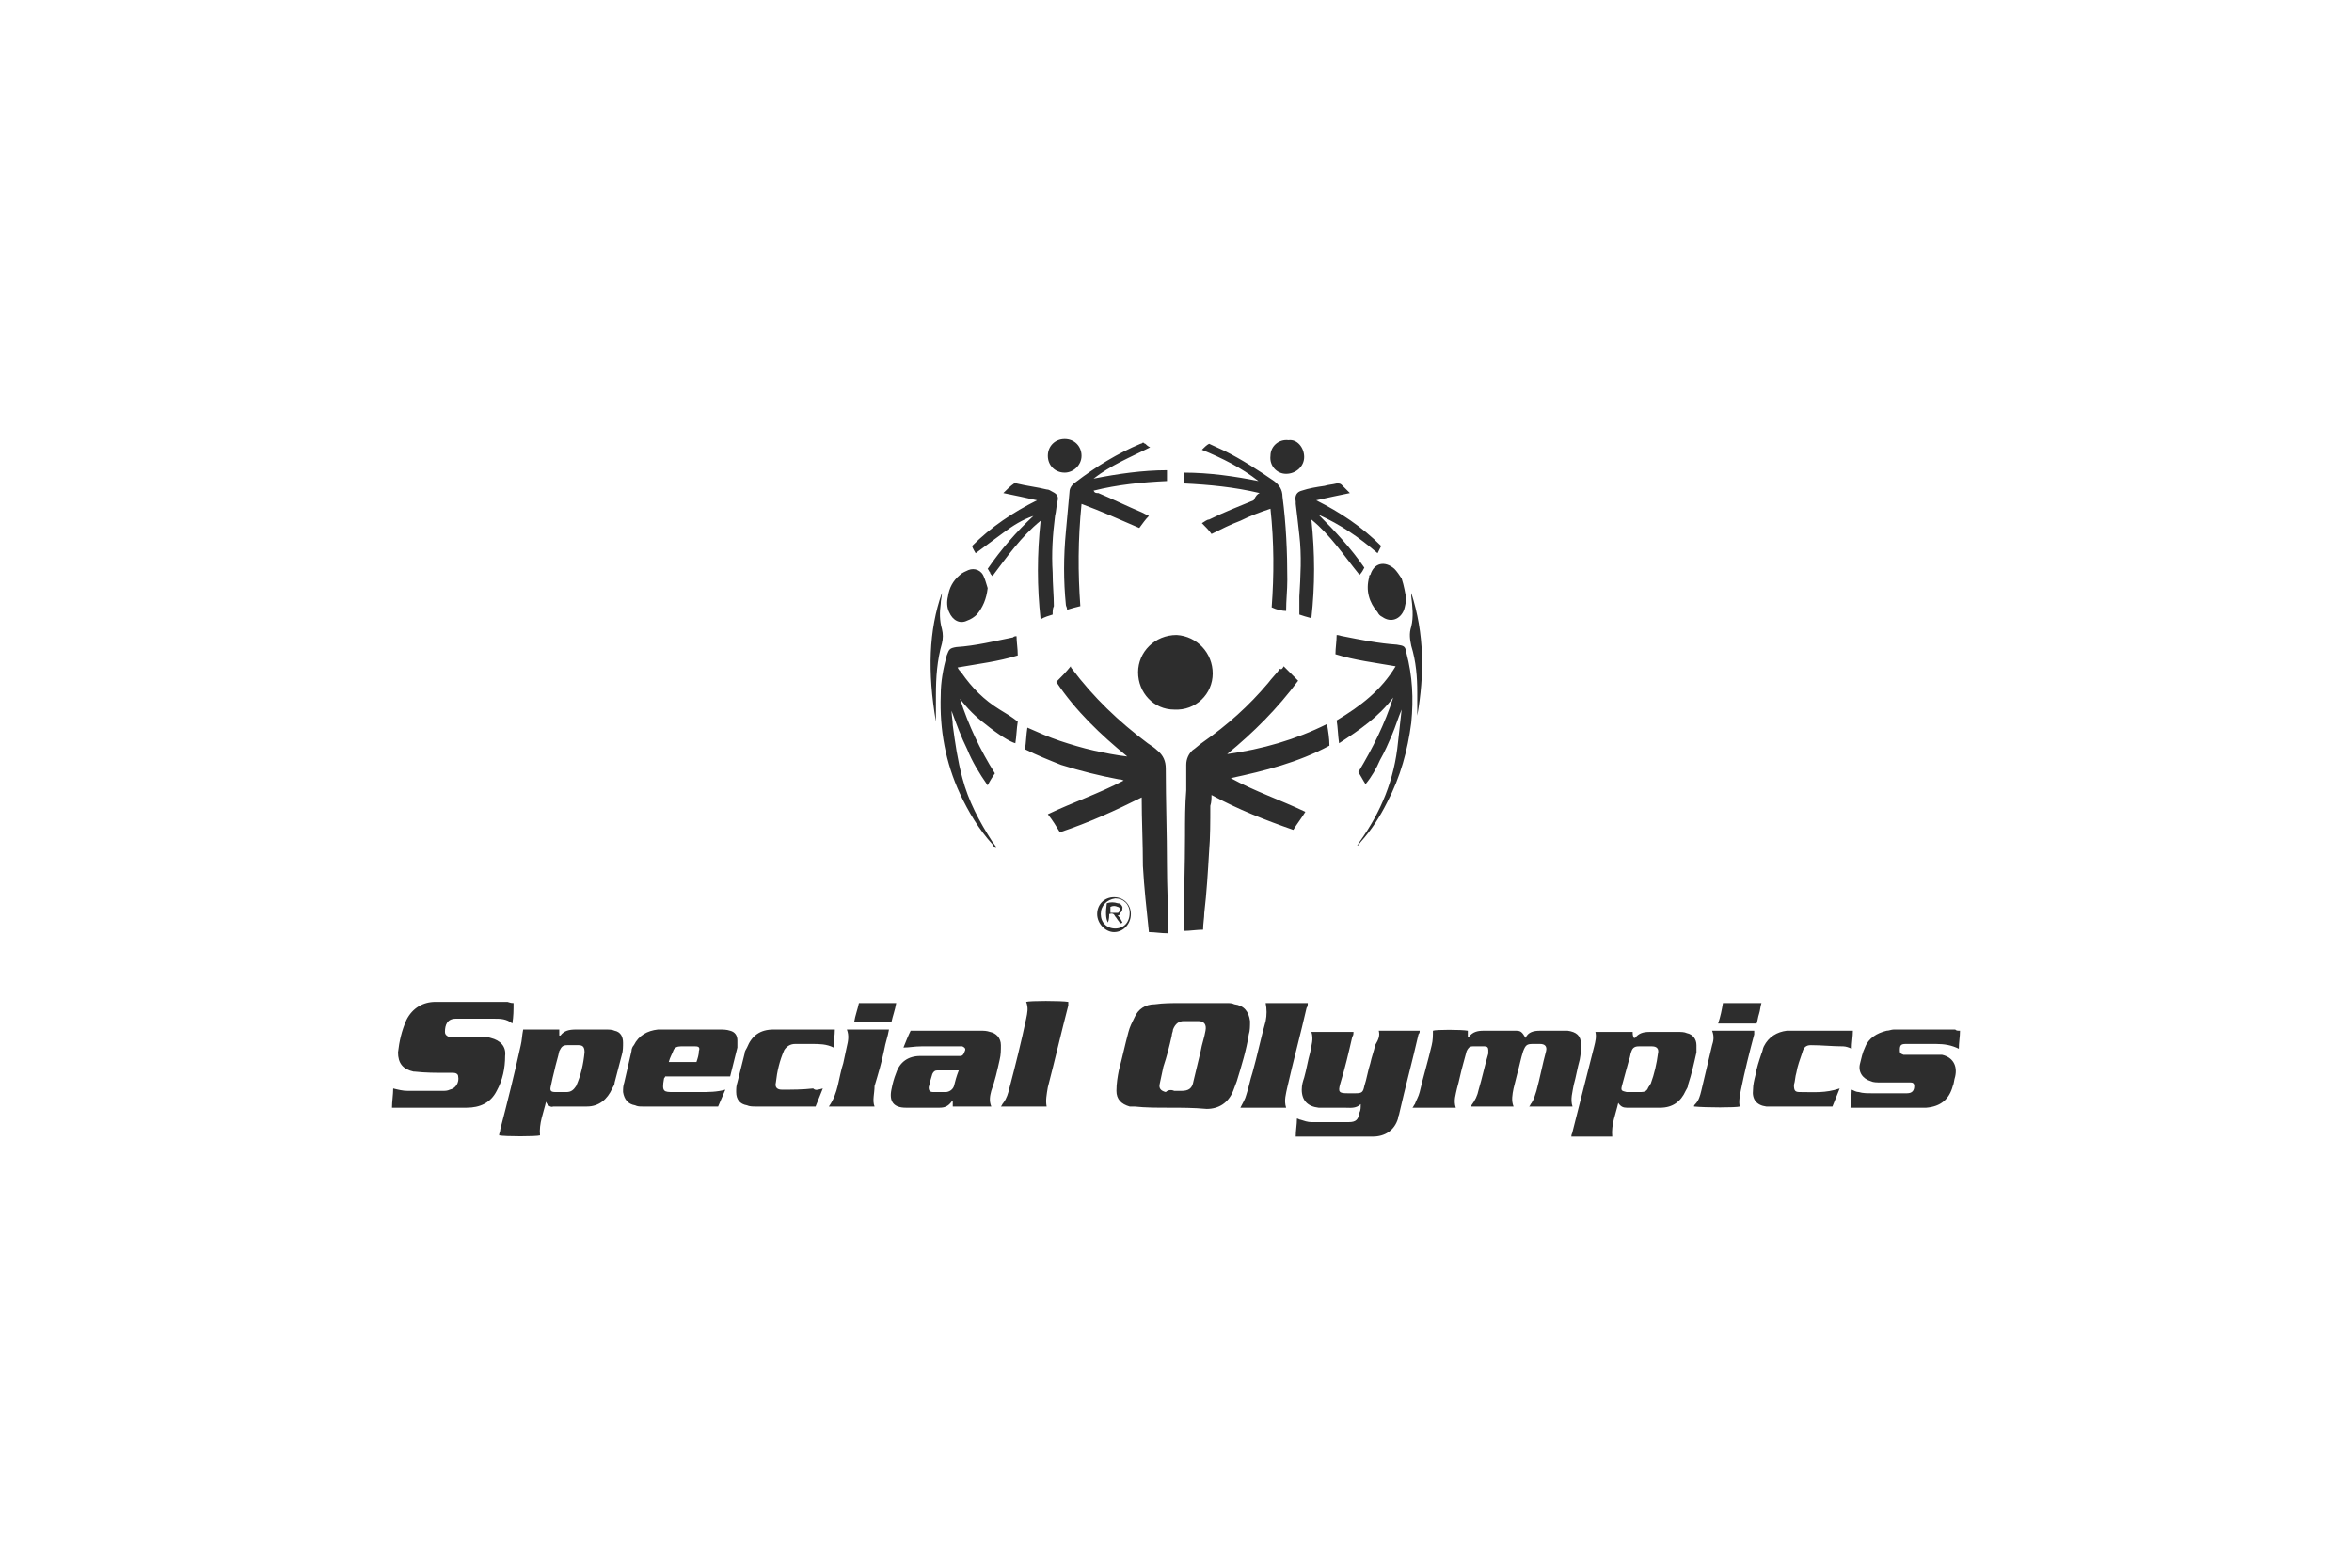<?xml version="1.0" encoding="UTF-8"?>
<svg width="300px" height="200px" viewBox="0 0 300 200" version="1.1" xmlns="http://www.w3.org/2000/svg" xmlns:xlink="http://www.w3.org/1999/xlink">
    <!-- Generator: Sketch 64 (93537) - https://sketch.com -->
    <title>Special Olympics</title>
    <desc>Created with Sketch.</desc>
    <g id="Special-Olympics" stroke="none" stroke-width="1" fill="none" fill-rule="evenodd">
        <rect fill="#FFFFFF" x="0" y="0" width="300" height="200"></rect>
        <g id="specialolympics" transform="translate(50, 56)" fill="#2D2D2D" fill-rule="nonzero">
            <path d="M95.625,45.728 C92.249,47.416 88.872,48.95 85.188,50.178 C84.728,49.41 84.267,48.643 83.653,47.876 C86.876,46.341 90.1,45.267 93.323,43.579 C93.016,43.426 92.863,43.426 92.709,43.426 C90.253,42.966 87.797,42.352 85.342,41.584 C83.807,40.971 82.272,40.357 80.737,39.59 C80.89,38.669 80.89,37.748 81.044,36.828 C82.425,37.441 83.807,38.055 85.188,38.516 C86.569,38.976 88.104,39.436 89.486,39.743 C90.867,40.05 92.402,40.357 93.784,40.51 C90.407,37.748 87.183,34.679 84.728,30.997 C85.342,30.383 85.955,29.769 86.569,29.002 C86.569,29.155 86.723,29.309 86.723,29.309 C89.486,32.991 92.709,36.06 96.393,38.822 C96.853,39.129 97.314,39.436 97.621,39.743 C98.388,40.357 98.695,41.124 98.695,42.045 C98.695,46.188 98.849,50.331 98.849,54.474 C98.849,57.083 99.002,59.691 99.002,62.3 C99.002,62.453 99.002,62.76 99.002,63.067 C98.081,63.067 97.314,62.914 96.546,62.914 C96.239,59.998 95.932,57.236 95.779,54.474 C95.779,51.559 95.625,48.643 95.625,45.728 L95.625,45.728 Z M113.738,29.002 C114.351,29.616 114.965,30.229 115.579,30.843 C112.97,34.372 109.9,37.441 106.523,40.203 C110.975,39.59 115.272,38.362 119.263,36.367 C119.417,37.288 119.57,38.209 119.57,39.129 C115.579,41.278 111.282,42.352 106.984,43.272 C110.054,44.96 113.277,46.034 116.5,47.569 C116.04,48.336 115.426,49.103 114.965,49.871 C111.435,48.643 107.905,47.262 104.528,45.421 C104.528,45.881 104.528,46.341 104.375,46.802 C104.375,48.797 104.375,50.791 104.221,52.633 C104.068,55.241 103.914,57.85 103.607,60.459 C103.607,61.072 103.454,61.84 103.454,62.607 C102.686,62.607 101.765,62.76 100.998,62.76 C100.998,62.453 100.998,62.3 100.998,62.147 C100.998,58.31 101.151,54.474 101.151,50.638 C101.151,48.643 101.151,46.648 101.305,44.807 C101.305,43.733 101.305,42.659 101.305,41.584 C101.305,40.817 101.612,40.203 102.072,39.743 C102.533,39.436 102.993,38.976 103.454,38.669 C106.523,36.521 109.286,34.066 111.742,31.15 C112.203,30.536 112.817,29.922 113.277,29.309 C113.431,29.462 113.584,29.309 113.738,29.002 Z M99.156,85.317 C97.621,85.317 96.086,85.317 94.705,85.164 C94.551,85.164 94.244,85.164 94.091,85.164 C93.016,84.857 92.402,84.243 92.402,83.169 C92.402,82.248 92.556,81.328 92.709,80.56 C93.17,78.872 93.477,77.338 93.937,75.65 C94.091,75.036 94.398,74.422 94.705,73.809 C95.165,72.734 96.086,72.121 97.314,72.121 C98.388,71.967 99.463,71.967 100.537,71.967 C102.533,71.967 104.528,71.967 106.523,71.967 C106.83,71.967 107.137,71.967 107.444,72.121 C108.672,72.274 109.286,73.041 109.44,74.269 C109.44,74.883 109.44,75.497 109.286,75.957 C108.979,77.952 108.365,79.947 107.751,81.941 C107.598,82.402 107.444,82.709 107.291,83.169 C106.677,84.703 105.449,85.471 103.914,85.471 C102.226,85.317 100.691,85.317 99.156,85.317 L99.156,85.317 Z M99.77,83.169 C100.077,83.169 100.384,83.169 100.691,83.169 C101.612,83.169 102.072,82.862 102.226,81.941 C102.533,80.714 102.84,79.333 103.147,78.105 C103.3,77.184 103.607,76.417 103.761,75.497 C103.914,74.729 103.607,74.269 102.84,74.269 C102.226,74.269 101.612,74.269 100.998,74.269 C100.384,74.269 99.923,74.576 99.616,75.343 C99.616,75.65 99.463,75.803 99.463,76.11 C99.156,77.491 98.849,78.719 98.388,80.1 C98.235,80.867 98.081,81.481 97.928,82.248 C97.774,82.862 98.081,83.169 98.695,83.322 C99.002,83.016 99.463,83.016 99.77,83.169 L99.77,83.169 Z M144.589,76.417 C144.896,75.65 145.664,75.497 146.431,75.497 C147.352,75.497 148.273,75.497 149.194,75.497 C149.501,75.497 149.655,75.497 149.962,75.497 C151.036,75.65 151.65,76.11 151.65,77.184 C151.65,77.798 151.65,78.412 151.497,79.179 C151.19,80.253 151.036,81.328 150.729,82.402 C150.576,83.322 150.269,84.243 150.576,85.164 C148.734,85.164 146.892,85.164 145.05,85.164 C145.203,85.01 145.203,84.857 145.357,84.703 C145.664,84.243 145.817,83.629 145.971,83.169 C146.431,81.481 146.738,79.793 147.199,78.105 C147.352,77.491 147.045,77.184 146.431,77.184 C146.124,77.184 145.817,77.184 145.51,77.184 C144.743,77.184 144.589,77.338 144.282,78.105 C143.975,79.026 143.822,79.947 143.515,81.021 C143.361,81.634 143.208,82.248 143.054,82.862 C142.901,83.629 142.748,84.397 143.054,85.164 C141.213,85.164 139.371,85.164 137.682,85.164 C137.682,85.164 137.682,85.01 137.682,85.01 C138.143,84.397 138.45,83.783 138.603,83.016 C139.064,81.481 139.371,79.947 139.831,78.412 C139.831,78.259 139.831,78.105 139.831,77.952 C139.831,77.645 139.678,77.491 139.371,77.491 C138.91,77.491 138.296,77.491 137.836,77.491 C137.375,77.491 137.222,77.798 137.068,78.105 C136.915,78.719 136.761,79.179 136.608,79.793 C136.301,80.867 136.147,81.788 135.84,82.862 C135.687,83.629 135.38,84.397 135.687,85.317 C133.845,85.317 132.003,85.317 130.161,85.317 C130.315,85.164 130.315,85.01 130.468,84.857 C130.622,84.397 130.929,83.936 131.082,83.322 C131.543,81.328 132.157,79.333 132.617,77.338 C132.771,76.724 132.771,76.11 132.771,75.497 C133.078,75.343 136.454,75.343 137.222,75.497 C137.222,75.803 137.222,75.957 137.222,76.264 C137.222,76.264 137.375,76.264 137.375,76.264 C137.836,75.65 138.45,75.497 139.217,75.497 C140.445,75.497 141.673,75.497 142.901,75.497 C143.054,75.497 143.208,75.497 143.361,75.497 C143.975,75.497 144.129,75.65 144.589,76.417 L144.589,76.417 Z M15.503,71.967 C15.503,72.888 15.503,73.655 15.349,74.576 C14.582,73.962 13.814,73.962 13.047,73.962 C11.512,73.962 10.13,73.962 8.596,73.962 C8.442,73.962 8.289,73.962 8.135,73.962 C7.061,73.962 6.754,74.729 6.754,75.65 C6.754,75.957 6.907,76.11 7.214,76.264 C7.521,76.264 7.675,76.264 7.982,76.264 C9.056,76.264 10.284,76.264 11.358,76.264 C11.819,76.264 12.126,76.264 12.586,76.417 C13.814,76.724 14.582,77.491 14.428,78.719 C14.428,80.253 14.121,81.788 13.354,83.169 C12.586,84.703 11.205,85.317 9.517,85.317 C6.447,85.317 3.377,85.317 0.307,85.317 C0.307,85.317 0.153,85.317 0,85.317 C0,84.55 0.153,83.629 0.153,82.862 C0.767,83.016 1.381,83.169 1.995,83.169 C3.53,83.169 5.065,83.169 6.447,83.169 C6.754,83.169 7.061,83.169 7.368,83.016 C8.135,82.862 8.596,82.095 8.442,81.328 C8.442,81.021 8.135,80.867 7.828,80.867 C7.521,80.867 7.214,80.867 6.907,80.867 C5.526,80.867 4.298,80.867 2.916,80.714 C2.916,80.714 2.763,80.714 2.763,80.714 C1.381,80.407 0.767,79.64 0.767,78.259 C0.921,76.878 1.228,75.497 1.842,74.116 C2.609,72.581 3.991,71.814 5.526,71.814 C8.596,71.814 11.665,71.814 14.735,71.814 C15.196,71.967 15.349,71.967 15.503,71.967 L15.503,71.967 Z M125.863,75.497 C127.705,75.497 129.394,75.497 131.082,75.497 C131.082,75.65 131.082,75.803 130.929,75.957 C130.161,79.333 129.24,82.709 128.473,86.084 C128.473,86.238 128.319,86.391 128.319,86.698 C127.859,88.233 126.631,89 125.096,89 C122.026,89 118.956,89 115.886,89 C115.733,89 115.579,89 115.272,89 C115.272,88.233 115.426,87.466 115.426,86.698 C115.579,86.698 115.733,86.852 115.886,86.852 C116.347,87.005 116.807,87.159 117.268,87.159 C118.803,87.159 120.491,87.159 122.026,87.159 C122.947,87.159 123.254,86.852 123.408,85.931 C123.561,85.624 123.561,85.317 123.561,84.857 C122.947,85.471 122.18,85.317 121.412,85.317 C120.491,85.317 119.724,85.317 118.803,85.317 C118.649,85.317 118.342,85.317 118.189,85.317 C116.807,85.164 116.04,84.397 116.04,83.016 C116.04,82.402 116.193,81.941 116.347,81.481 C116.654,80.407 116.807,79.333 117.114,78.259 C117.268,77.338 117.575,76.571 117.268,75.65 C119.11,75.65 120.798,75.65 122.64,75.65 C122.64,75.803 122.64,76.11 122.487,76.264 C122.026,78.259 121.566,80.253 120.952,82.248 C120.645,83.322 120.798,83.476 121.873,83.476 C122.18,83.476 122.487,83.476 122.947,83.476 C123.715,83.476 123.868,83.322 124.021,82.555 C124.328,81.634 124.482,80.56 124.789,79.64 C124.942,78.872 125.249,78.105 125.403,77.338 C125.863,76.571 126.017,76.11 125.863,75.497 L125.863,75.497 Z M150.422,89 C150.422,88.693 150.576,88.54 150.576,88.386 C151.497,84.703 152.417,81.174 153.338,77.491 C153.492,76.878 153.645,76.264 153.492,75.65 C155.027,75.65 156.562,75.65 158.25,75.65 C158.25,75.957 158.25,76.11 158.404,76.417 C158.404,76.417 158.557,76.417 158.557,76.417 C159.018,75.803 159.632,75.65 160.399,75.65 C161.627,75.65 162.855,75.65 164.083,75.65 C164.39,75.65 164.85,75.65 165.157,75.803 C165.925,75.957 166.385,76.571 166.385,77.338 C166.385,77.645 166.385,77.952 166.385,78.259 C166.078,79.64 165.771,81.021 165.311,82.402 C165.311,82.709 165.157,82.862 165.004,83.169 C164.39,84.55 163.315,85.317 161.781,85.317 C160.399,85.317 159.018,85.317 157.483,85.317 C157.022,85.317 156.715,85.164 156.408,84.703 C156.101,86.084 155.487,87.466 155.641,89 C153.952,89 152.264,89 150.422,89 Z M158.25,83.322 C158.557,83.322 158.864,83.322 159.325,83.322 C159.785,83.322 160.092,83.169 160.246,82.709 C160.399,82.555 160.399,82.402 160.553,82.248 C161.013,81.021 161.32,79.64 161.474,78.412 C161.627,77.798 161.32,77.491 160.706,77.491 C160.092,77.491 159.632,77.491 159.018,77.491 C158.557,77.491 158.25,77.645 158.097,78.105 C157.943,78.412 157.943,78.872 157.79,79.179 C157.483,80.253 157.176,81.481 156.869,82.555 C156.715,83.169 156.869,83.169 157.483,83.322 C157.79,83.322 157.943,83.322 158.25,83.322 L158.25,83.322 Z M19.647,84.55 C19.34,85.931 18.726,87.312 18.88,88.847 C18.419,89 14.428,89 13.661,88.847 C13.661,88.54 13.814,88.386 13.814,88.079 C14.735,84.55 15.656,80.867 16.424,77.338 C16.577,76.724 16.577,76.11 16.731,75.343 C18.266,75.343 19.8,75.343 21.335,75.343 C21.335,75.65 21.335,75.803 21.335,76.11 C21.335,76.11 21.489,76.11 21.489,76.11 C21.949,75.497 22.563,75.343 23.484,75.343 C24.712,75.343 25.94,75.343 27.168,75.343 C27.629,75.343 28.089,75.343 28.396,75.497 C29.163,75.65 29.47,76.264 29.47,77.031 C29.47,77.491 29.47,78.105 29.317,78.566 C29.01,79.793 28.703,80.867 28.396,82.095 C28.396,82.402 28.243,82.555 28.089,82.862 C27.475,84.243 26.401,85.164 24.866,85.164 C23.484,85.164 21.949,85.164 20.568,85.164 C20.261,85.317 19.8,85.01 19.647,84.55 L19.647,84.55 Z M21.489,83.322 C21.796,83.322 21.949,83.322 22.256,83.322 C22.87,83.322 23.177,83.016 23.484,82.555 C24.098,81.174 24.405,79.793 24.559,78.259 C24.559,77.645 24.405,77.338 23.791,77.338 C23.331,77.338 22.87,77.338 22.41,77.338 C21.796,77.338 21.642,77.491 21.335,78.105 C21.182,78.872 20.875,79.793 20.721,80.56 C20.568,81.174 20.414,81.788 20.261,82.555 C20.107,83.169 20.261,83.322 20.875,83.322 C20.875,83.322 21.182,83.322 21.489,83.322 Z M65.234,77.645 C65.541,76.878 65.848,76.11 66.155,75.497 C66.309,75.497 66.462,75.497 66.616,75.497 C69.378,75.497 72.295,75.497 75.058,75.497 C75.518,75.497 75.825,75.497 76.285,75.65 C77.053,75.803 77.667,76.417 77.667,77.338 C77.667,77.952 77.667,78.566 77.513,79.179 C77.206,80.56 76.899,81.941 76.439,83.169 C76.285,83.783 76.132,84.397 76.439,85.164 C74.751,85.164 73.216,85.164 71.527,85.164 C71.527,84.857 71.527,84.703 71.527,84.397 C71.374,84.397 71.374,84.397 71.374,84.55 C70.913,85.164 70.453,85.317 69.839,85.317 C68.457,85.317 66.922,85.317 65.541,85.317 C64.006,85.317 63.392,84.55 63.699,83.016 C63.853,82.248 64.006,81.634 64.313,80.867 C64.774,79.486 65.848,78.719 67.383,78.719 C68.918,78.719 70.453,78.719 71.834,78.719 C71.988,78.719 72.141,78.719 72.448,78.719 C72.755,78.719 72.909,78.566 73.062,78.105 C73.216,77.798 73.062,77.645 72.755,77.491 C72.602,77.491 72.448,77.491 72.295,77.491 C70.76,77.491 69.071,77.491 67.536,77.491 C66.616,77.491 66.002,77.645 65.234,77.645 L65.234,77.645 Z M72.295,80.56 C71.374,80.56 70.453,80.56 69.532,80.56 C69.225,80.56 69.071,80.714 68.918,81.021 C68.764,81.481 68.611,82.095 68.457,82.709 C68.457,83.169 68.611,83.322 69.071,83.322 C69.532,83.322 70.146,83.322 70.606,83.322 C71.067,83.322 71.527,83.016 71.681,82.555 C71.834,81.941 71.988,81.328 72.295,80.56 L72.295,80.56 Z M42.517,83.016 C42.21,83.783 41.903,84.397 41.596,85.164 C41.443,85.164 41.289,85.164 40.982,85.164 C37.913,85.164 34.996,85.164 31.926,85.164 C31.619,85.164 31.312,85.164 31.005,85.01 C30.084,84.857 29.624,84.243 29.47,83.322 C29.47,82.862 29.47,82.555 29.624,82.095 C29.931,80.714 30.238,79.486 30.545,78.105 C30.545,77.798 30.698,77.491 30.852,77.338 C31.466,76.11 32.54,75.497 33.922,75.343 C34.843,75.343 35.764,75.343 36.685,75.343 C38.373,75.343 40.061,75.343 41.75,75.343 C42.21,75.343 42.671,75.343 43.131,75.497 C43.745,75.65 44.052,76.11 44.052,76.724 C44.052,77.031 44.052,77.338 44.052,77.645 C43.745,78.872 43.438,80.1 43.131,81.328 C40.368,81.328 37.606,81.328 34.843,81.328 C34.843,81.481 34.689,81.481 34.689,81.634 C34.382,83.322 34.689,83.322 35.917,83.322 C36.992,83.322 38.066,83.322 39.294,83.322 C40.368,83.322 41.443,83.322 42.517,83.016 L42.517,83.016 Z M38.833,79.486 C38.987,79.026 39.14,78.566 39.14,78.105 C39.294,77.645 39.14,77.491 38.68,77.491 C38.066,77.491 37.452,77.491 36.838,77.491 C36.378,77.491 36.071,77.645 35.917,77.952 C35.764,78.412 35.457,78.872 35.303,79.486 C36.378,79.486 37.606,79.486 38.833,79.486 Z M200,75.497 C200,76.264 199.847,77.031 199.847,77.798 C198.926,77.338 198.005,77.184 196.93,77.184 C195.702,77.184 194.321,77.184 193.093,77.184 C192.479,77.184 192.325,77.338 192.325,77.952 C192.325,78.259 192.325,78.412 192.786,78.566 C192.939,78.566 193.093,78.566 193.4,78.566 C194.628,78.566 195.856,78.566 197.084,78.566 C197.237,78.566 197.391,78.566 197.698,78.566 C199.079,78.872 199.693,79.947 199.386,81.328 C199.233,81.788 199.233,82.248 199.079,82.555 C198.619,84.243 197.544,85.164 195.702,85.317 C195.395,85.317 195.242,85.317 194.935,85.317 C192.172,85.317 189.563,85.317 186.8,85.317 C186.646,85.317 186.339,85.317 186.032,85.317 C186.032,84.55 186.186,83.783 186.186,83.016 C186.493,83.169 186.8,83.322 187.107,83.322 C187.567,83.476 188.181,83.476 188.642,83.476 C190.177,83.476 191.711,83.476 193.246,83.476 C193.86,83.476 194.167,83.169 194.167,82.555 C194.167,82.248 194.014,82.095 193.707,82.095 C193.553,82.095 193.4,82.095 193.246,82.095 C192.172,82.095 190.944,82.095 189.87,82.095 C189.409,82.095 188.949,82.095 188.642,81.941 C187.567,81.634 186.953,80.714 187.26,79.64 C187.414,79.026 187.567,78.259 187.874,77.645 C188.335,76.417 189.409,75.803 190.637,75.497 C190.944,75.497 191.251,75.343 191.558,75.343 C194.167,75.343 196.777,75.343 199.386,75.343 C199.54,75.497 199.693,75.497 200,75.497 Z M123.101,51.866 C123.254,51.712 123.254,51.559 123.408,51.405 C126.17,47.569 127.859,43.426 128.319,38.669 C128.473,37.288 128.626,35.907 128.78,34.526 C128.319,35.6 128.012,36.674 127.552,37.748 C127.091,38.822 126.631,39.897 126.017,40.971 C125.556,42.045 124.942,43.119 124.175,44.04 C123.868,43.579 123.561,42.966 123.254,42.505 C125.096,39.436 126.631,36.367 127.705,32.991 C125.863,35.447 123.408,37.134 120.798,38.822 C120.645,37.748 120.645,36.828 120.491,35.907 C123.561,34.066 126.17,32.071 128.012,29.002 C125.403,28.541 122.794,28.234 120.338,27.467 C120.338,26.7 120.491,25.779 120.491,25.012 C120.798,25.012 121.105,25.166 121.259,25.166 C123.561,25.626 125.863,26.086 128.166,26.24 C129.087,26.393 129.24,26.393 129.394,27.314 C130.161,30.229 130.315,33.145 130.008,36.214 C129.547,39.743 128.626,43.119 126.938,46.341 C126.017,48.183 124.942,49.871 123.561,51.405 C123.408,51.559 123.408,51.712 123.254,51.712 C123.254,51.866 123.254,51.866 123.101,51.866 C123.254,51.866 123.101,51.866 123.101,51.866 L123.101,51.866 Z M79.662,25.166 C79.662,25.933 79.816,26.7 79.816,27.621 C77.36,28.388 74.751,28.695 72.141,29.155 C72.295,29.462 72.448,29.616 72.602,29.769 C73.983,31.764 75.518,33.298 77.513,34.526 C78.281,34.986 79.048,35.447 79.816,36.06 C79.662,36.981 79.662,37.902 79.509,38.822 C78.895,38.669 77.36,37.748 75.672,36.367 C74.444,35.447 73.369,34.372 72.448,33.145 C73.523,36.521 75.058,39.743 76.899,42.659 C76.592,43.119 76.285,43.579 75.979,44.193 C74.904,42.659 73.983,41.124 73.369,39.59 C72.602,38.055 71.988,36.367 71.374,34.679 C71.374,35.293 71.527,35.907 71.527,36.521 C71.834,38.822 72.141,40.971 72.755,43.272 C73.523,46.188 74.904,48.797 76.592,51.405 C76.746,51.559 76.899,51.866 77.053,52.019 C77.053,52.019 77.053,52.019 77.053,52.172 C76.746,52.172 76.746,51.866 76.592,51.712 C74.904,49.871 73.523,47.569 72.448,45.267 C70.606,41.278 69.839,37.134 69.992,32.684 C69.992,30.997 70.299,29.309 70.76,27.621 C71.067,26.853 71.067,26.7 71.988,26.547 C74.444,26.393 76.899,25.779 79.202,25.319 C79.355,25.166 79.509,25.166 79.662,25.166 L79.662,25.166 Z M110.668,6.905 C107.444,6.138 104.221,5.831 100.998,5.678 C100.998,5.371 100.998,5.217 100.998,5.064 C100.998,4.91 100.998,4.603 100.998,4.297 C104.221,4.297 107.444,4.757 110.514,5.371 C108.365,3.683 105.909,2.455 103.3,1.381 C103.607,1.074 103.914,0.767 104.221,0.614 C104.835,0.921 105.602,1.228 106.216,1.534 C108.365,2.609 110.514,3.99 112.51,5.371 C113.124,5.831 113.584,6.445 113.584,7.366 C114.045,10.895 114.198,14.424 114.198,17.953 C114.198,19.334 114.045,20.562 114.045,21.943 C113.584,21.943 112.817,21.79 112.203,21.483 C112.51,17.34 112.51,13.197 112.049,8.9 C110.668,9.36 109.44,9.821 108.212,10.434 C106.984,10.895 105.756,11.509 104.528,12.122 C104.221,11.662 103.761,11.202 103.3,10.741 C103.607,10.588 103.914,10.281 104.221,10.281 C106.063,9.36 108.058,8.593 109.9,7.826 C110.207,7.212 110.361,7.059 110.668,6.905 L110.668,6.905 Z M87.797,21.329 C87.183,21.483 86.569,21.636 86.109,21.79 C86.109,21.483 85.955,21.329 85.955,21.176 C85.649,18.107 85.649,15.038 85.955,11.816 C86.109,10.128 86.262,8.44 86.416,6.752 C86.416,6.291 86.723,5.831 87.183,5.524 C89.793,3.529 92.556,1.841 95.472,0.614 C95.472,0.614 95.625,0.614 95.779,0.46 C95.932,0.46 95.932,0.614 96.086,0.614 C96.239,0.767 96.393,0.921 96.7,1.074 C94.244,2.302 91.635,3.376 89.486,5.064 C92.556,4.45 95.779,3.99 98.849,3.99 C98.849,4.45 98.849,4.91 98.849,5.371 C95.625,5.524 92.556,5.831 89.486,6.598 C89.639,6.905 89.793,6.905 90.1,6.905 C91.942,7.672 93.784,8.593 95.625,9.36 C95.932,9.514 96.239,9.667 96.546,9.821 C96.086,10.281 95.779,10.741 95.318,11.355 C92.863,10.281 90.407,9.207 87.951,8.286 C87.49,12.89 87.49,17.033 87.797,21.329 L87.797,21.329 Z M104.682,29.922 C104.682,32.531 102.533,34.679 99.77,34.526 C97.16,34.526 95.165,32.378 95.165,29.769 C95.165,27.16 97.314,25.012 100.077,25.012 C102.686,25.166 104.682,27.314 104.682,29.922 L104.682,29.922 Z M54.95,82.862 C54.643,83.629 54.336,84.397 54.029,85.164 C53.876,85.164 53.569,85.164 53.415,85.164 C51.113,85.164 48.657,85.164 46.355,85.164 C46.048,85.164 45.587,85.164 45.28,85.01 C44.359,84.857 43.899,84.243 43.899,83.322 C43.899,82.862 43.899,82.555 44.052,82.095 C44.359,80.867 44.666,79.64 44.973,78.412 C44.973,78.105 45.127,77.952 45.28,77.645 C45.894,76.11 46.969,75.343 48.657,75.343 C51.113,75.343 53.722,75.343 56.178,75.343 C56.332,75.343 56.332,75.343 56.485,75.343 C56.485,76.11 56.332,76.878 56.332,77.645 C55.411,77.184 54.49,77.184 53.569,77.184 C52.801,77.184 52.034,77.184 51.42,77.184 C50.806,77.184 50.345,77.491 50.038,77.952 C49.424,79.333 49.117,80.714 48.964,82.095 C48.81,82.709 49.117,83.016 49.731,83.016 C51.113,83.016 52.341,83.016 53.722,82.862 C54.029,83.169 54.336,83.016 54.95,82.862 L54.95,82.862 Z M186.339,75.497 C186.339,76.264 186.186,77.031 186.186,77.798 C185.879,77.645 185.418,77.491 185.111,77.491 C183.73,77.491 182.348,77.338 180.967,77.338 C180.353,77.338 180.046,77.645 179.893,78.259 C179.586,79.179 179.279,79.947 179.125,80.867 C178.972,81.328 178.972,81.941 178.818,82.402 C178.818,83.169 178.972,83.322 179.586,83.322 C181.427,83.322 182.809,83.476 184.651,82.862 C184.344,83.629 184.037,84.397 183.73,85.164 C183.576,85.164 183.423,85.164 183.269,85.164 C180.814,85.164 178.511,85.164 176.055,85.164 C175.748,85.164 175.595,85.164 175.288,85.164 C174.06,85.01 173.446,84.243 173.599,83.016 C173.599,82.402 173.753,81.788 173.906,81.174 C174.06,80.253 174.367,79.333 174.674,78.412 C174.827,78.105 174.827,77.798 174.981,77.491 C175.595,76.264 176.669,75.65 177.897,75.497 C178.511,75.497 179.279,75.497 179.893,75.497 C181.734,75.497 183.423,75.497 185.265,75.497 C185.725,75.497 186.032,75.497 186.339,75.497 L186.339,75.497 Z M83.5,85.164 C81.504,85.164 79.662,85.164 77.667,85.164 C77.82,85.01 77.82,84.857 77.974,84.703 C78.434,84.09 78.588,83.476 78.741,82.862 C79.509,79.947 80.276,76.878 80.89,73.962 C81.044,73.195 81.197,72.581 80.89,71.814 C81.351,71.66 85.342,71.66 86.262,71.814 C86.262,71.967 86.262,72.121 86.262,72.274 C85.342,75.803 84.574,79.179 83.653,82.709 C83.5,83.629 83.346,84.397 83.5,85.164 Z M111.435,71.967 C113.277,71.967 114.965,71.967 116.807,71.967 C116.807,72.121 116.807,72.428 116.654,72.581 C115.886,75.957 114.965,79.333 114.198,82.709 C114.045,83.476 113.738,84.397 114.045,85.317 C112.049,85.317 110.054,85.317 108.212,85.317 C108.519,84.703 108.826,84.243 108.979,83.629 C109.286,82.709 109.44,81.788 109.747,80.867 C110.361,78.719 110.821,76.417 111.435,74.269 C111.589,73.502 111.589,72.734 111.435,71.967 L111.435,71.967 Z M84.267,22.403 C83.807,22.557 83.193,22.71 82.732,23.017 C82.272,18.874 82.272,14.731 82.732,10.434 C80.276,12.429 78.434,15.038 76.592,17.493 C76.439,17.34 76.285,17.186 76.285,17.033 C76.132,16.879 76.132,16.726 75.979,16.572 C77.667,14.117 79.662,11.816 81.811,9.821 C80.43,10.281 79.202,11.048 77.974,11.969 C76.746,12.89 75.672,13.657 74.444,14.578 C74.29,14.271 74.137,14.117 73.983,13.657 C76.439,11.202 79.202,9.36 82.272,7.826 C80.89,7.519 79.509,7.212 77.974,6.905 C78.434,6.445 78.895,5.984 79.355,5.678 C79.355,5.678 79.662,5.678 79.662,5.678 C80.89,5.984 82.272,6.138 83.5,6.445 C83.807,6.445 83.96,6.598 84.267,6.752 C84.881,7.059 85.035,7.366 84.881,7.979 C84.728,8.593 84.728,9.207 84.574,9.821 C84.267,12.276 84.114,14.578 84.267,17.033 C84.267,18.567 84.421,19.948 84.421,21.329 C84.267,21.636 84.267,21.943 84.267,22.403 L84.267,22.403 Z M117.268,10.281 C117.728,14.578 117.728,18.721 117.268,22.864 C116.654,22.71 116.193,22.557 115.733,22.403 C115.733,21.636 115.733,20.869 115.733,20.102 C115.886,17.493 116.04,14.884 115.733,12.276 C115.579,10.895 115.426,9.514 115.272,8.286 C115.272,8.133 115.272,7.979 115.272,7.979 C115.119,7.212 115.426,6.752 116.04,6.598 C116.961,6.291 117.882,6.138 118.956,5.984 C119.417,5.831 119.877,5.831 120.491,5.678 C120.798,5.678 120.952,5.678 121.105,5.831 C121.412,6.138 121.719,6.445 122.18,6.905 C120.645,7.212 119.263,7.519 117.882,7.826 C120.952,9.36 123.715,11.202 126.17,13.657 C126.017,13.964 125.863,14.271 125.71,14.578 C123.408,12.583 120.952,10.895 118.189,9.667 C120.338,11.816 122.333,13.964 124.021,16.419 C123.868,16.726 123.715,17.033 123.408,17.34 C121.412,14.884 119.724,12.276 117.268,10.281 L117.268,10.281 Z M61.55,85.164 C59.555,85.164 57.559,85.164 55.718,85.164 C56.946,83.476 56.946,81.481 57.559,79.64 C57.713,78.872 57.866,78.259 58.02,77.491 C58.173,76.878 58.327,76.11 58.02,75.343 C59.862,75.343 61.55,75.343 63.392,75.343 C63.239,76.264 62.932,77.031 62.778,77.952 C62.471,79.486 62.011,81.021 61.55,82.555 C61.55,83.476 61.243,84.397 61.55,85.164 L61.55,85.164 Z M168.381,75.497 C170.223,75.497 171.911,75.497 173.753,75.497 C173.753,75.65 173.753,75.803 173.753,75.957 C173.139,78.259 172.525,80.714 172.064,83.016 C171.911,83.783 171.757,84.55 171.911,85.164 C171.45,85.317 167.613,85.317 166.078,85.164 C166.078,85.01 166.078,85.01 166.232,84.857 C166.692,84.397 166.846,83.783 166.999,83.169 C167.46,81.174 167.92,79.333 168.381,77.338 C168.534,76.878 168.688,76.264 168.381,75.497 L168.381,75.497 Z M129.394,20.562 C129.24,21.022 129.24,21.329 129.087,21.79 C128.626,23.017 127.398,23.478 126.324,22.71 C126.017,22.557 125.863,22.403 125.71,22.097 C124.635,20.869 124.175,19.334 124.635,17.647 C124.635,17.493 124.635,17.34 124.789,17.34 C125.249,15.805 126.631,15.498 127.859,16.572 C128.166,16.879 128.473,17.34 128.78,17.8 C129.087,18.721 129.24,19.641 129.394,20.562 L129.394,20.562 Z M75.979,19.028 C75.825,20.409 75.365,21.483 74.597,22.403 C74.29,22.71 73.83,23.017 73.369,23.171 C72.448,23.631 71.527,23.171 71.067,22.097 C70.76,21.483 70.76,20.716 70.913,20.102 C71.067,19.028 71.527,18.107 72.448,17.34 C72.755,17.033 73.216,16.879 73.523,16.726 C74.29,16.419 75.211,16.726 75.518,17.647 C75.672,17.953 75.825,18.567 75.979,19.028 L75.979,19.028 Z M116.347,2.302 C116.347,3.529 115.272,4.45 114.045,4.45 C112.817,4.45 111.896,3.376 112.049,2.148 C112.049,0.921 113.124,5.55111512e-17 114.351,0.153 C115.426,1.38777878e-15 116.347,1.074 116.347,2.302 Z M85.802,0 C87.03,0 87.951,0.921 87.951,2.148 C87.951,3.376 86.876,4.297 85.802,4.297 C84.574,4.297 83.653,3.376 83.653,2.148 C83.653,0.921 84.574,0 85.802,0 Z M58.941,74.422 C59.094,73.502 59.401,72.734 59.555,71.967 C61.09,71.967 62.778,71.967 64.313,71.967 C64.16,72.888 63.853,73.655 63.699,74.422 C62.164,74.422 60.476,74.422 58.941,74.422 Z M169.762,71.967 C171.45,71.967 172.985,71.967 174.674,71.967 C174.52,72.428 174.52,72.888 174.367,73.348 C174.213,73.809 174.213,74.116 174.06,74.576 C172.525,74.576 170.837,74.576 169.148,74.576 C169.455,73.655 169.609,72.888 169.762,71.967 L169.762,71.967 Z M70.146,19.641 C70.146,20.102 69.992,20.562 69.992,21.022 C69.839,22.097 69.839,23.171 70.146,24.245 C70.299,24.859 70.299,25.472 70.146,26.086 C69.532,28.234 69.378,30.383 69.378,32.684 C69.378,33.605 69.378,34.679 69.378,35.6 C69.378,35.753 69.378,35.907 69.378,36.06 C68.304,29.769 68.457,24.398 70.146,19.641 Z M130.775,35.293 C130.775,34.372 130.775,33.452 130.775,32.378 C130.775,30.383 130.622,28.388 130.008,26.393 C129.854,25.626 129.701,24.859 130.008,23.938 C130.315,22.71 130.161,21.329 130.008,20.102 C130.008,19.948 130.008,19.795 130.008,19.641 C131.696,24.859 131.696,30.076 130.775,35.293 Z M89.946,60.612 C89.946,59.384 90.867,58.464 92.095,58.464 C93.323,58.464 94.244,59.384 94.244,60.612 C94.244,61.84 93.323,62.914 92.095,62.914 C91.021,62.914 89.946,61.84 89.946,60.612 Z M90.407,60.612 C90.407,61.686 91.174,62.453 92.249,62.453 C93.323,62.453 94.091,61.686 94.091,60.459 C94.091,59.384 93.323,58.617 92.249,58.617 C91.174,58.771 90.407,59.538 90.407,60.612 Z M92.556,60.766 C92.863,61.072 93.016,61.379 93.17,61.686 C93.016,61.84 92.863,61.84 92.709,61.533 C92.556,61.379 92.402,61.072 92.249,60.919 C92.095,60.612 91.942,60.459 91.481,60.612 C91.481,60.919 91.481,61.226 91.328,61.686 C91.021,61.226 91.021,60.305 91.174,59.231 C91.635,59.078 92.095,59.078 92.556,59.231 C92.863,59.231 93.016,59.384 93.17,59.691 C93.17,59.998 93.17,60.305 92.863,60.459 C92.863,60.766 92.709,60.766 92.556,60.766 L92.556,60.766 Z M91.635,60.459 C91.942,60.459 92.249,60.459 92.556,60.459 C92.709,60.459 92.863,60.152 92.863,59.998 C92.863,59.845 92.709,59.691 92.556,59.691 C92.249,59.538 91.942,59.538 91.635,59.691 C91.635,59.998 91.635,60.152 91.635,60.459 Z" id="Shape"></path>
        </g>
    </g>
</svg>